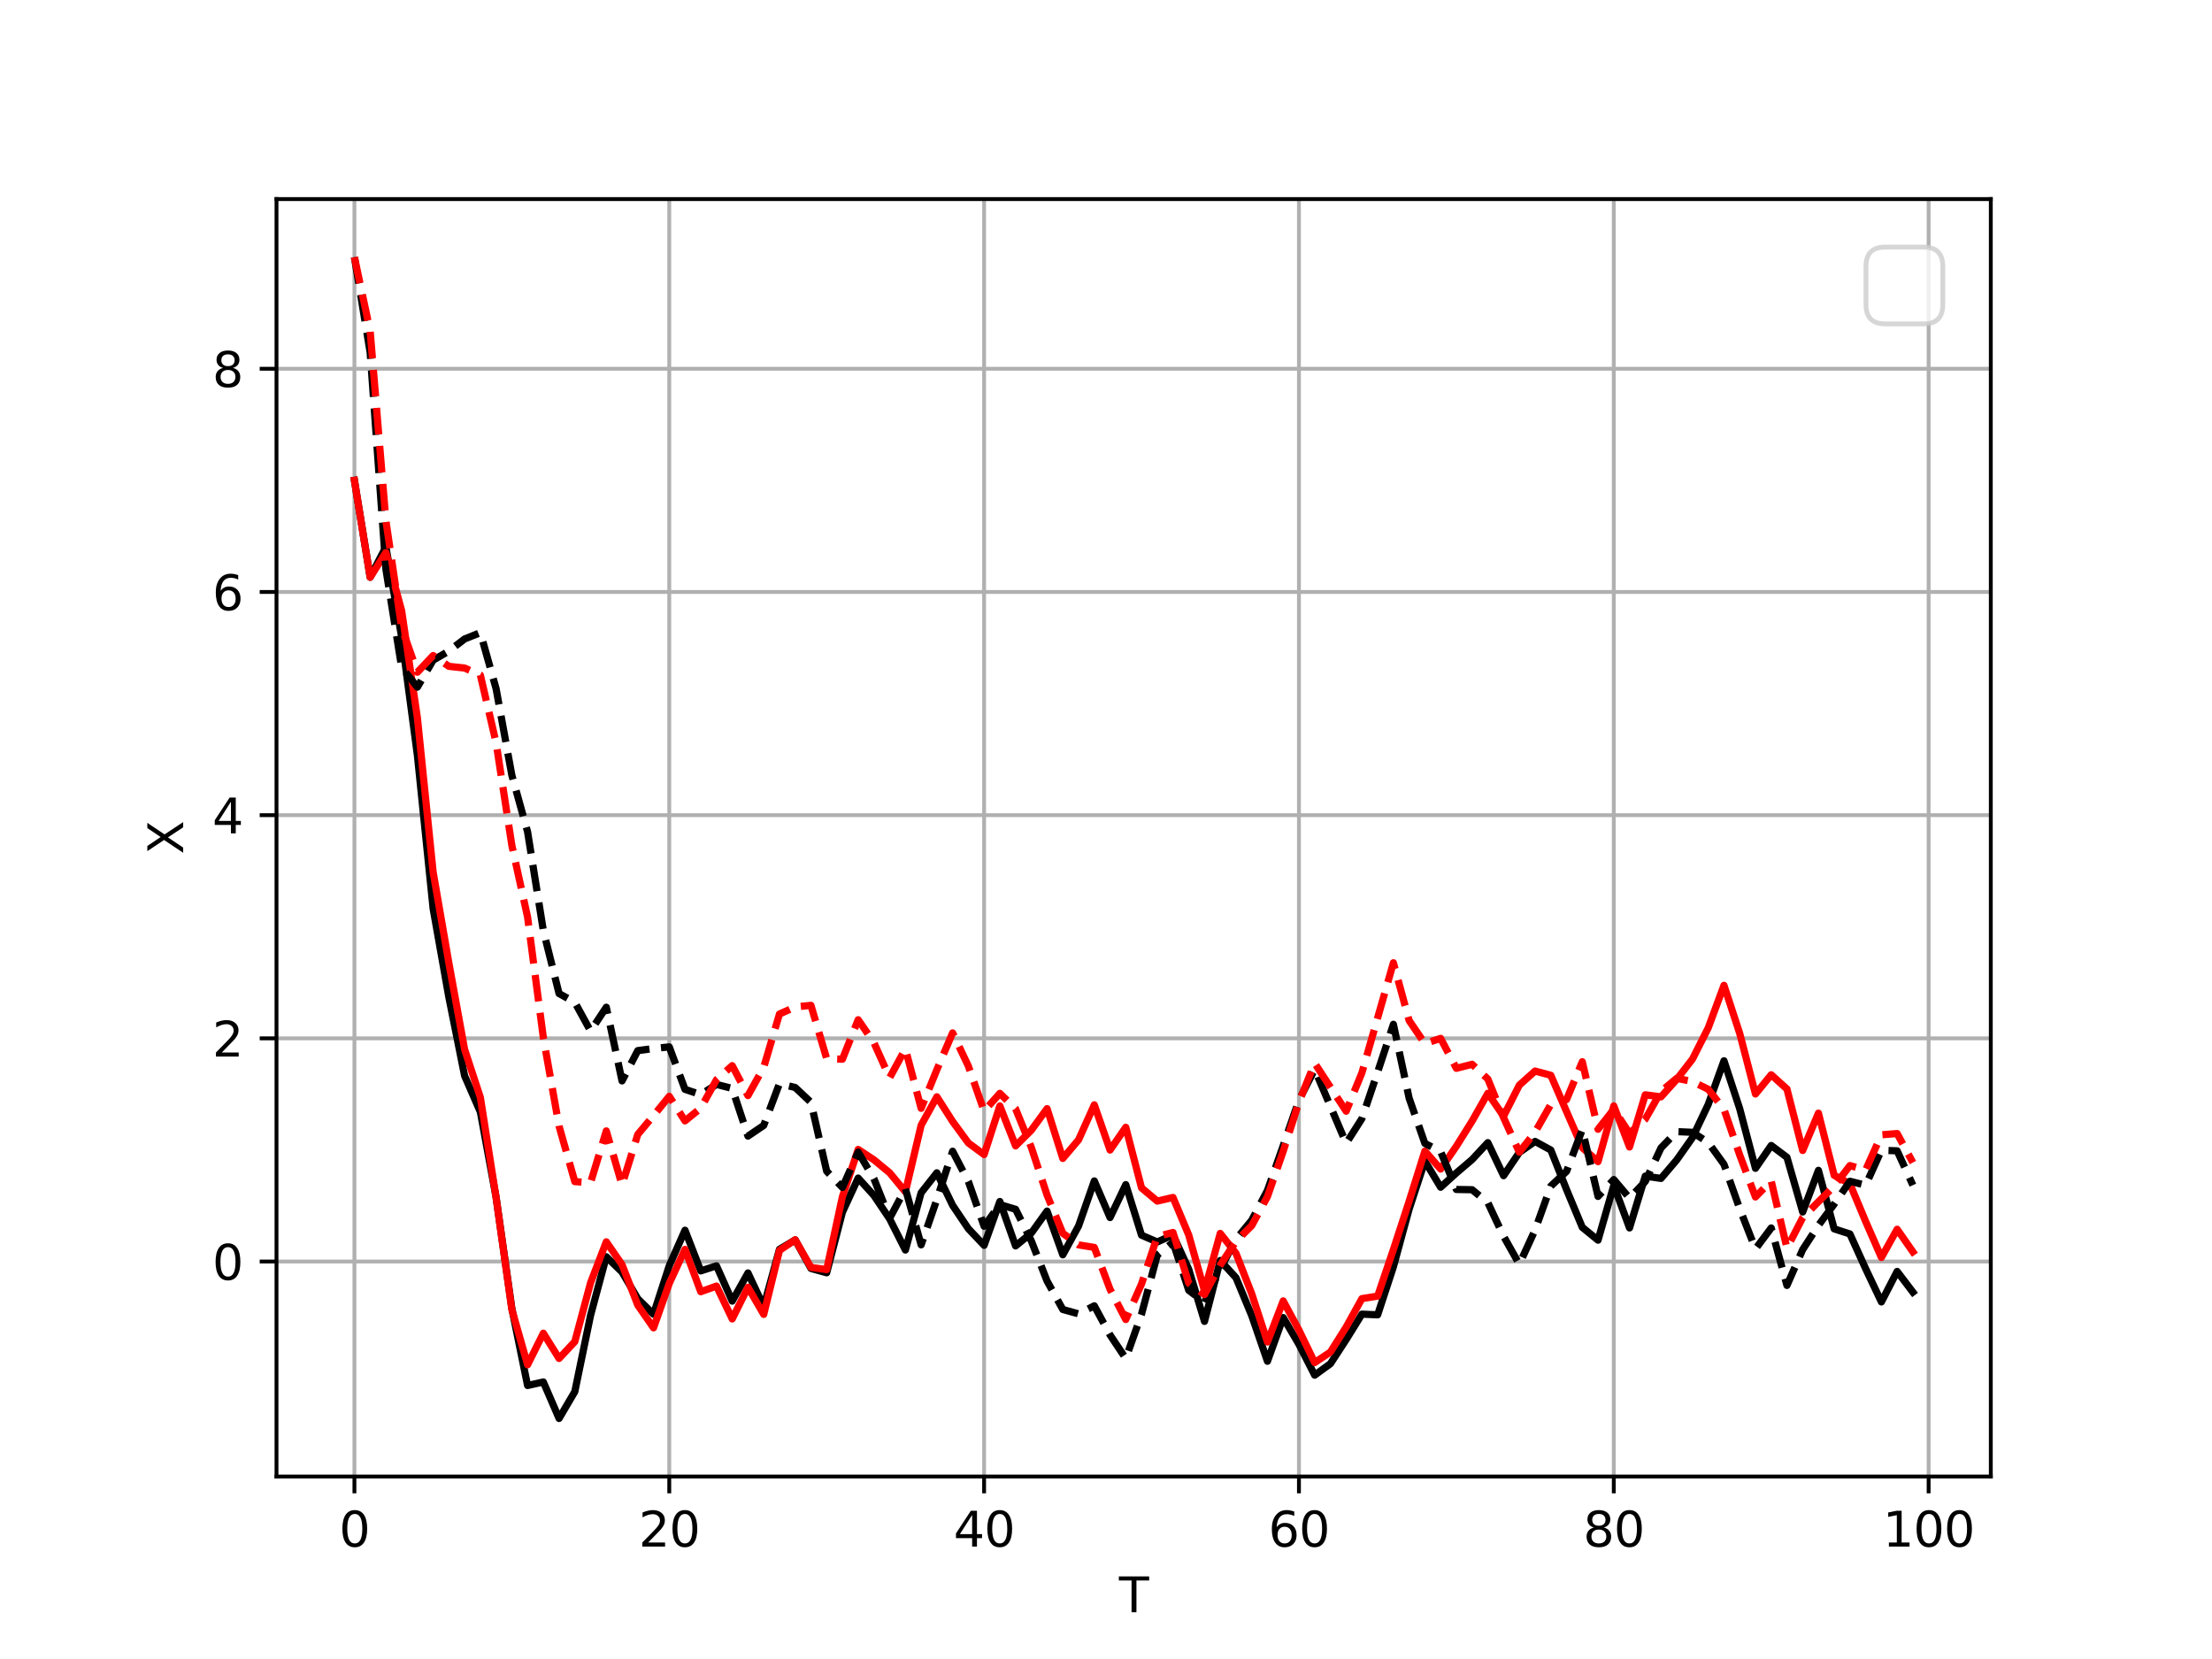 <?xml version="1.0" encoding="utf-8" standalone="no"?>
<!DOCTYPE svg PUBLIC "-//W3C//DTD SVG 1.1//EN"
  "http://www.w3.org/Graphics/SVG/1.1/DTD/svg11.dtd">
<svg xmlns:xlink="http://www.w3.org/1999/xlink" width="460.8pt" height="345.6pt" viewBox="0 0 460.8 345.6" xmlns="http://www.w3.org/2000/svg" version="1.1">
 <defs>
  <style type="text/css">*{stroke-linejoin: round; stroke-linecap: butt}</style>
 </defs>
 <g id="figure_1">
  <g id="patch_1">
   <path d="M 0 345.6 
L 460.8 345.6 
L 460.8 0 
L 0 0 
z
" style="fill: #ffffff"/>
  </g>
  <g id="axes_1">
   <g id="patch_2">
    <path d="M 57.6 307.584 
L 414.72 307.584 
L 414.72 41.472 
L 57.6 41.472 
z
" style="fill: #ffffff"/>
   </g>
   <g id="matplotlib.axis_1">
    <g id="xtick_1">
     <g id="line2d_1">
      <path d="M 73.833 307.584 
L 73.833 41.472 
" clip-path="url(#pfc5a4c0663)" style="fill: none; stroke: #b0b0b0; stroke-width: 0.8; stroke-linecap: square"/>
     </g>
     <g id="line2d_2">
      <defs>
       <path id="m02b0910da8" d="M 0 0 
L 0 3.5 
" style="stroke: #000000; stroke-width: 0.8"/>
      </defs>
      <g>
       <use xlink:href="#m02b0910da8" x="73.833" y="307.584" style="stroke: #000000; stroke-width: 0.8"/>
      </g>
     </g>
     <g id="text_1">
      <!-- 0 -->
      <g transform="translate(70.651 322.182) scale(0.1 -0.1)">
       <defs>
        <path id="DejaVuSans-30" d="M 2034 4250 
Q 1547 4250 1301 3770 
Q 1056 3291 1056 2328 
Q 1056 1369 1301 889 
Q 1547 409 2034 409 
Q 2525 409 2770 889 
Q 3016 1369 3016 2328 
Q 3016 3291 2770 3770 
Q 2525 4250 2034 4250 
z
M 2034 4750 
Q 2819 4750 3233 4129 
Q 3647 3509 3647 2328 
Q 3647 1150 3233 529 
Q 2819 -91 2034 -91 
Q 1250 -91 836 529 
Q 422 1150 422 2328 
Q 422 3509 836 4129 
Q 1250 4750 2034 4750 
z
" transform="scale(0.016)"/>
       </defs>
       <use xlink:href="#DejaVuSans-30"/>
      </g>
     </g>
    </g>
    <g id="xtick_2">
     <g id="line2d_3">
      <path d="M 139.42 307.584 
L 139.42 41.472 
" clip-path="url(#pfc5a4c0663)" style="fill: none; stroke: #b0b0b0; stroke-width: 0.8; stroke-linecap: square"/>
     </g>
     <g id="line2d_4">
      <g>
       <use xlink:href="#m02b0910da8" x="139.42" y="307.584" style="stroke: #000000; stroke-width: 0.8"/>
      </g>
     </g>
     <g id="text_2">
      <!-- 20 -->
      <g transform="translate(133.057 322.182) scale(0.1 -0.1)">
       <defs>
        <path id="DejaVuSans-32" d="M 1228 531 
L 3431 531 
L 3431 0 
L 469 0 
L 469 531 
Q 828 903 1448 1529 
Q 2069 2156 2228 2338 
Q 2531 2678 2651 2914 
Q 2772 3150 2772 3378 
Q 2772 3750 2511 3984 
Q 2250 4219 1831 4219 
Q 1534 4219 1204 4116 
Q 875 4013 500 3803 
L 500 4441 
Q 881 4594 1212 4672 
Q 1544 4750 1819 4750 
Q 2544 4750 2975 4387 
Q 3406 4025 3406 3419 
Q 3406 3131 3298 2873 
Q 3191 2616 2906 2266 
Q 2828 2175 2409 1742 
Q 1991 1309 1228 531 
z
" transform="scale(0.016)"/>
       </defs>
       <use xlink:href="#DejaVuSans-32"/>
       <use xlink:href="#DejaVuSans-30" x="63.623"/>
      </g>
     </g>
    </g>
    <g id="xtick_3">
     <g id="line2d_5">
      <path d="M 205.006 307.584 
L 205.006 41.472 
" clip-path="url(#pfc5a4c0663)" style="fill: none; stroke: #b0b0b0; stroke-width: 0.8; stroke-linecap: square"/>
     </g>
     <g id="line2d_6">
      <g>
       <use xlink:href="#m02b0910da8" x="205.006" y="307.584" style="stroke: #000000; stroke-width: 0.8"/>
      </g>
     </g>
     <g id="text_3">
      <!-- 40 -->
      <g transform="translate(198.644 322.182) scale(0.1 -0.1)">
       <defs>
        <path id="DejaVuSans-34" d="M 2419 4116 
L 825 1625 
L 2419 1625 
L 2419 4116 
z
M 2253 4666 
L 3047 4666 
L 3047 1625 
L 3713 1625 
L 3713 1100 
L 3047 1100 
L 3047 0 
L 2419 0 
L 2419 1100 
L 313 1100 
L 313 1709 
L 2253 4666 
z
" transform="scale(0.016)"/>
       </defs>
       <use xlink:href="#DejaVuSans-34"/>
       <use xlink:href="#DejaVuSans-30" x="63.623"/>
      </g>
     </g>
    </g>
    <g id="xtick_4">
     <g id="line2d_7">
      <path d="M 270.593 307.584 
L 270.593 41.472 
" clip-path="url(#pfc5a4c0663)" style="fill: none; stroke: #b0b0b0; stroke-width: 0.8; stroke-linecap: square"/>
     </g>
     <g id="line2d_8">
      <g>
       <use xlink:href="#m02b0910da8" x="270.593" y="307.584" style="stroke: #000000; stroke-width: 0.8"/>
      </g>
     </g>
     <g id="text_4">
      <!-- 60 -->
      <g transform="translate(264.231 322.182) scale(0.1 -0.1)">
       <defs>
        <path id="DejaVuSans-36" d="M 2113 2584 
Q 1688 2584 1439 2293 
Q 1191 2003 1191 1497 
Q 1191 994 1439 701 
Q 1688 409 2113 409 
Q 2538 409 2786 701 
Q 3034 994 3034 1497 
Q 3034 2003 2786 2293 
Q 2538 2584 2113 2584 
z
M 3366 4563 
L 3366 3988 
Q 3128 4100 2886 4159 
Q 2644 4219 2406 4219 
Q 1781 4219 1451 3797 
Q 1122 3375 1075 2522 
Q 1259 2794 1537 2939 
Q 1816 3084 2150 3084 
Q 2853 3084 3261 2657 
Q 3669 2231 3669 1497 
Q 3669 778 3244 343 
Q 2819 -91 2113 -91 
Q 1303 -91 875 529 
Q 447 1150 447 2328 
Q 447 3434 972 4092 
Q 1497 4750 2381 4750 
Q 2619 4750 2861 4703 
Q 3103 4656 3366 4563 
z
" transform="scale(0.016)"/>
       </defs>
       <use xlink:href="#DejaVuSans-36"/>
       <use xlink:href="#DejaVuSans-30" x="63.623"/>
      </g>
     </g>
    </g>
    <g id="xtick_5">
     <g id="line2d_9">
      <path d="M 336.18 307.584 
L 336.18 41.472 
" clip-path="url(#pfc5a4c0663)" style="fill: none; stroke: #b0b0b0; stroke-width: 0.8; stroke-linecap: square"/>
     </g>
     <g id="line2d_10">
      <g>
       <use xlink:href="#m02b0910da8" x="336.18" y="307.584" style="stroke: #000000; stroke-width: 0.8"/>
      </g>
     </g>
     <g id="text_5">
      <!-- 80 -->
      <g transform="translate(329.817 322.182) scale(0.1 -0.1)">
       <defs>
        <path id="DejaVuSans-38" d="M 2034 2216 
Q 1584 2216 1326 1975 
Q 1069 1734 1069 1313 
Q 1069 891 1326 650 
Q 1584 409 2034 409 
Q 2484 409 2743 651 
Q 3003 894 3003 1313 
Q 3003 1734 2745 1975 
Q 2488 2216 2034 2216 
z
M 1403 2484 
Q 997 2584 770 2862 
Q 544 3141 544 3541 
Q 544 4100 942 4425 
Q 1341 4750 2034 4750 
Q 2731 4750 3128 4425 
Q 3525 4100 3525 3541 
Q 3525 3141 3298 2862 
Q 3072 2584 2669 2484 
Q 3125 2378 3379 2068 
Q 3634 1759 3634 1313 
Q 3634 634 3220 271 
Q 2806 -91 2034 -91 
Q 1263 -91 848 271 
Q 434 634 434 1313 
Q 434 1759 690 2068 
Q 947 2378 1403 2484 
z
M 1172 3481 
Q 1172 3119 1398 2916 
Q 1625 2713 2034 2713 
Q 2441 2713 2670 2916 
Q 2900 3119 2900 3481 
Q 2900 3844 2670 4047 
Q 2441 4250 2034 4250 
Q 1625 4250 1398 4047 
Q 1172 3844 1172 3481 
z
" transform="scale(0.016)"/>
       </defs>
       <use xlink:href="#DejaVuSans-38"/>
       <use xlink:href="#DejaVuSans-30" x="63.623"/>
      </g>
     </g>
    </g>
    <g id="xtick_6">
     <g id="line2d_11">
      <path d="M 401.767 307.584 
L 401.767 41.472 
" clip-path="url(#pfc5a4c0663)" style="fill: none; stroke: #b0b0b0; stroke-width: 0.8; stroke-linecap: square"/>
     </g>
     <g id="line2d_12">
      <g>
       <use xlink:href="#m02b0910da8" x="401.767" y="307.584" style="stroke: #000000; stroke-width: 0.8"/>
      </g>
     </g>
     <g id="text_6">
      <!-- 100 -->
      <g transform="translate(392.223 322.182) scale(0.1 -0.1)">
       <defs>
        <path id="DejaVuSans-31" d="M 794 531 
L 1825 531 
L 1825 4091 
L 703 3866 
L 703 4441 
L 1819 4666 
L 2450 4666 
L 2450 531 
L 3481 531 
L 3481 0 
L 794 0 
L 794 531 
z
" transform="scale(0.016)"/>
       </defs>
       <use xlink:href="#DejaVuSans-31"/>
       <use xlink:href="#DejaVuSans-30" x="63.623"/>
       <use xlink:href="#DejaVuSans-30" x="127.246"/>
      </g>
     </g>
    </g>
    <g id="text_7">
     <!-- T -->
     <g transform="translate(233.106 335.861) scale(0.1 -0.1)">
      <defs>
       <path id="DejaVuSans-54" d="M -19 4666 
L 3928 4666 
L 3928 4134 
L 2272 4134 
L 2272 0 
L 1638 0 
L 1638 4134 
L -19 4134 
L -19 4666 
z
" transform="scale(0.016)"/>
      </defs>
      <use xlink:href="#DejaVuSans-54"/>
     </g>
    </g>
   </g>
   <g id="matplotlib.axis_2">
    <g id="ytick_1">
     <g id="line2d_13">
      <path d="M 57.6 262.802 
L 414.72 262.802 
" clip-path="url(#pfc5a4c0663)" style="fill: none; stroke: #b0b0b0; stroke-width: 0.8; stroke-linecap: square"/>
     </g>
     <g id="line2d_14">
      <defs>
       <path id="m98485cc4eb" d="M 0 0 
L -3.5 0 
" style="stroke: #000000; stroke-width: 0.8"/>
      </defs>
      <g>
       <use xlink:href="#m98485cc4eb" x="57.6" y="262.802" style="stroke: #000000; stroke-width: 0.8"/>
      </g>
     </g>
     <g id="text_8">
      <!-- 0 -->
      <g transform="translate(44.237 266.601) scale(0.1 -0.1)">
       <use xlink:href="#DejaVuSans-30"/>
      </g>
     </g>
    </g>
    <g id="ytick_2">
     <g id="line2d_15">
      <path d="M 57.6 216.305 
L 414.72 216.305 
" clip-path="url(#pfc5a4c0663)" style="fill: none; stroke: #b0b0b0; stroke-width: 0.8; stroke-linecap: square"/>
     </g>
     <g id="line2d_16">
      <g>
       <use xlink:href="#m98485cc4eb" x="57.6" y="216.305" style="stroke: #000000; stroke-width: 0.8"/>
      </g>
     </g>
     <g id="text_9">
      <!-- 2 -->
      <g transform="translate(44.237 220.105) scale(0.1 -0.1)">
       <use xlink:href="#DejaVuSans-32"/>
      </g>
     </g>
    </g>
    <g id="ytick_3">
     <g id="line2d_17">
      <path d="M 57.6 169.809 
L 414.72 169.809 
" clip-path="url(#pfc5a4c0663)" style="fill: none; stroke: #b0b0b0; stroke-width: 0.8; stroke-linecap: square"/>
     </g>
     <g id="line2d_18">
      <g>
       <use xlink:href="#m98485cc4eb" x="57.6" y="169.809" style="stroke: #000000; stroke-width: 0.8"/>
      </g>
     </g>
     <g id="text_10">
      <!-- 4 -->
      <g transform="translate(44.237 173.608) scale(0.1 -0.1)">
       <use xlink:href="#DejaVuSans-34"/>
      </g>
     </g>
    </g>
    <g id="ytick_4">
     <g id="line2d_19">
      <path d="M 57.6 123.313 
L 414.72 123.313 
" clip-path="url(#pfc5a4c0663)" style="fill: none; stroke: #b0b0b0; stroke-width: 0.8; stroke-linecap: square"/>
     </g>
     <g id="line2d_20">
      <g>
       <use xlink:href="#m98485cc4eb" x="57.6" y="123.313" style="stroke: #000000; stroke-width: 0.8"/>
      </g>
     </g>
     <g id="text_11">
      <!-- 6 -->
      <g transform="translate(44.237 127.112) scale(0.1 -0.1)">
       <use xlink:href="#DejaVuSans-36"/>
      </g>
     </g>
    </g>
    <g id="ytick_5">
     <g id="line2d_21">
      <path d="M 57.6 76.816 
L 414.72 76.816 
" clip-path="url(#pfc5a4c0663)" style="fill: none; stroke: #b0b0b0; stroke-width: 0.8; stroke-linecap: square"/>
     </g>
     <g id="line2d_22">
      <g>
       <use xlink:href="#m98485cc4eb" x="57.6" y="76.816" style="stroke: #000000; stroke-width: 0.8"/>
      </g>
     </g>
     <g id="text_12">
      <!-- 8 -->
      <g transform="translate(44.237 80.615) scale(0.1 -0.1)">
       <use xlink:href="#DejaVuSans-38"/>
      </g>
     </g>
    </g>
    <g id="text_13">
     <!-- X -->
     <g transform="translate(38.158 177.953) rotate(-90) scale(0.1 -0.1)">
      <defs>
       <path id="DejaVuSans-58" d="M 403 4666 
L 1081 4666 
L 2241 2931 
L 3406 4666 
L 4084 4666 
L 2584 2425 
L 4184 0 
L 3506 0 
L 2194 1984 
L 872 0 
L 191 0 
L 1856 2491 
L 403 4666 
z
" transform="scale(0.016)"/>
      </defs>
      <use xlink:href="#DejaVuSans-58"/>
     </g>
    </g>
   </g>
   <g id="line2d_23">
    <path d="M 73.833 100.064 
L 77.112 120.257 
L 80.391 113.922 
L 83.671 132.718 
L 86.95 157.344 
L 90.229 189.287 
L 93.509 207.772 
L 96.788 224.119 
L 100.067 231.641 
L 103.347 249.414 
L 106.626 272.558 
L 109.905 288.625 
L 113.185 287.891 
L 116.464 295.488 
L 119.743 289.906 
L 123.023 274.017 
L 126.302 261.8 
L 129.581 264.988 
L 132.861 270.553 
L 136.14 273.777 
L 139.42 263.671 
L 142.699 256.282 
L 145.978 264.75 
L 149.258 263.693 
L 152.537 271.043 
L 155.816 265.178 
L 159.096 272.179 
L 162.375 260.256 
L 165.654 258.297 
L 168.934 264.237 
L 172.213 265.143 
L 175.492 252.518 
L 178.772 245.415 
L 182.051 249.038 
L 185.33 253.913 
L 188.61 260.402 
L 191.889 248.471 
L 195.168 244.313 
L 198.448 251.092 
L 201.727 255.958 
L 205.006 259.425 
L 208.286 250.295 
L 211.565 259.55 
L 214.844 256.86 
L 218.124 252.294 
L 221.403 261.398 
L 224.682 255.403 
L 227.962 246.009 
L 231.241 253.638 
L 234.52 246.779 
L 237.8 257.308 
L 241.079 258.729 
L 244.358 257.263 
L 247.638 264.425 
L 250.917 275.269 
L 254.196 262.583 
L 257.476 266.167 
L 260.755 274.072 
L 264.034 283.576 
L 267.314 274.474 
L 270.593 280.047 
L 273.872 286.471 
L 277.152 284.083 
L 280.431 279.055 
L 283.71 273.762 
L 286.99 273.902 
L 290.269 263.903 
L 293.548 251.87 
L 296.828 241.873 
L 300.107 247.323 
L 303.386 244.349 
L 306.666 241.556 
L 309.945 238.03 
L 313.224 244.918 
L 316.504 240.072 
L 319.783 237.78 
L 323.062 239.574 
L 326.342 247.817 
L 329.621 255.679 
L 332.9 258.35 
L 336.18 246.941 
L 339.459 255.801 
L 342.739 245.006 
L 346.018 245.487 
L 349.297 241.629 
L 352.577 236.978 
L 355.856 230.068 
L 359.135 220.981 
L 362.415 230.966 
L 365.694 243.384 
L 368.973 238.624 
L 372.253 241.089 
L 375.532 252.48 
L 378.811 243.804 
L 382.091 255.995 
L 385.37 257.058 
L 388.649 264.298 
L 391.929 271.217 
L 395.208 264.859 
L 398.487 269.175 
" clip-path="url(#pfc5a4c0663)" style="fill: none; stroke: #000000; stroke-width: 1.5; stroke-linecap: square"/>
   </g>
   <g id="line2d_24">
    <path d="M 73.833 100.064 
L 77.112 120.257 
L 80.391 115.085 
L 83.671 127.226 
L 86.95 149.535 
L 90.229 181.667 
L 93.509 200.626 
L 96.788 218.623 
L 100.067 228.619 
L 103.347 249.485 
L 106.626 272.806 
L 109.905 284.307 
L 113.185 277.729 
L 116.464 282.99 
L 119.743 279.489 
L 123.023 267.237 
L 126.302 258.693 
L 129.581 263.456 
L 132.861 271.883 
L 136.14 276.613 
L 139.42 267.353 
L 142.699 260.262 
L 145.978 269.089 
L 149.258 267.913 
L 152.537 274.758 
L 155.816 268.16 
L 159.096 273.81 
L 162.375 260.481 
L 165.654 258.27 
L 168.934 264.026 
L 172.213 264.478 
L 175.492 249.284 
L 178.772 239.446 
L 182.051 241.608 
L 185.33 244.313 
L 188.61 248.284 
L 191.889 234.41 
L 195.168 228.481 
L 198.448 233.618 
L 201.727 238.1 
L 205.006 240.518 
L 208.286 230.384 
L 211.565 238.706 
L 214.844 235.44 
L 218.124 230.953 
L 221.403 241.325 
L 224.682 237.453 
L 227.962 230.158 
L 231.241 239.574 
L 234.52 234.837 
L 237.8 247.456 
L 241.079 250.21 
L 244.358 249.451 
L 247.638 257.286 
L 250.917 268.896 
L 254.196 256.936 
L 257.476 261.084 
L 260.755 269.517 
L 264.034 279.561 
L 267.314 271.006 
L 270.593 277.087 
L 273.872 283.852 
L 277.152 281.653 
L 280.431 276.447 
L 283.71 270.524 
L 286.99 270.006 
L 290.269 260.305 
L 293.548 250.24 
L 296.828 239.796 
L 300.107 243.535 
L 303.386 238.786 
L 306.666 233.539 
L 309.945 227.752 
L 313.224 232.513 
L 316.504 226.054 
L 319.783 223.117 
L 323.062 224.003 
L 326.342 231.558 
L 329.621 239.076 
L 332.9 241.988 
L 336.18 230.377 
L 339.459 238.938 
L 342.739 228.068 
L 346.018 228.493 
L 349.297 224.853 
L 352.577 220.622 
L 355.856 214.125 
L 359.135 205.262 
L 362.415 215.277 
L 365.694 227.902 
L 368.973 223.893 
L 372.253 226.859 
L 375.532 239.668 
L 378.811 231.889 
L 382.091 244.837 
L 385.37 246.599 
L 388.649 254.46 
L 391.929 261.958 
L 395.208 256.08 
L 398.487 260.775 
" clip-path="url(#pfc5a4c0663)" style="fill: none; stroke: #ff0000; stroke-width: 1.5; stroke-linecap: square"/>
   </g>
   <g id="line2d_25">
    <path d="M 73.833 53.568 
L 77.112 73.429 
L 80.391 118.576 
L 83.671 139.031 
L 86.95 143.144 
L 90.229 137.529 
L 93.509 135.623 
L 96.788 133.109 
L 100.067 131.788 
L 103.347 143.471 
L 106.626 161.487 
L 109.905 173.288 
L 113.185 193.84 
L 116.464 206.98 
L 119.743 208.792 
L 123.023 214.772 
L 126.302 209.827 
L 129.581 225.172 
L 132.861 218.86 
L 136.14 218.428 
L 139.42 218.086 
L 142.699 226.932 
L 145.978 228.029 
L 149.258 225.904 
L 152.537 226.742 
L 155.816 236.671 
L 159.096 234.446 
L 162.375 225.74 
L 165.654 226.545 
L 168.934 229.628 
L 172.213 243.982 
L 175.492 247.37 
L 178.772 240.005 
L 182.051 245.534 
L 185.33 253.782 
L 188.61 247.627 
L 191.889 259.325 
L 195.168 249.858 
L 198.448 239.823 
L 201.727 246.115 
L 205.006 255.448 
L 208.286 250.942 
L 211.565 251.915 
L 214.844 258.509 
L 218.124 266.86 
L 221.403 272.787 
L 224.682 273.7 
L 227.962 272.026 
L 231.241 278.095 
L 234.52 283.004 
L 237.8 273.757 
L 241.079 261.445 
L 244.358 258.805 
L 247.638 268.795 
L 250.917 271.3 
L 254.196 264.369 
L 257.476 258.162 
L 260.755 254.2 
L 264.034 247.982 
L 267.314 238.672 
L 270.593 229.185 
L 273.872 222.768 
L 277.152 230.463 
L 280.431 238.179 
L 283.71 233.025 
L 286.99 223.321 
L 290.269 213.38 
L 293.548 228.768 
L 296.828 238.193 
L 300.107 239.877 
L 303.386 247.787 
L 306.666 247.839 
L 309.945 250.528 
L 313.224 257.53 
L 316.504 263.373 
L 319.783 256.223 
L 323.062 247.09 
L 326.342 244.012 
L 329.621 235.31 
L 332.9 249.235 
L 336.18 245.725 
L 339.459 249.588 
L 342.739 246.125 
L 346.018 239.126 
L 349.297 235.737 
L 352.577 235.88 
L 355.856 238.009 
L 359.135 242.547 
L 362.415 251.801 
L 365.694 260.189 
L 368.973 255.804 
L 372.253 267.777 
L 375.532 260.316 
L 378.811 255.265 
L 382.091 250.838 
L 385.37 246.077 
L 388.649 246.904 
L 391.929 239.622 
L 395.208 239.737 
L 398.487 246.89 
" clip-path="url(#pfc5a4c0663)" style="fill: none; stroke-dasharray: 5.55,2.4; stroke-dashoffset: 0; stroke: #000000; stroke-width: 1.5"/>
   </g>
   <g id="line2d_26">
    <path d="M 73.833 53.568 
L 77.112 68.968 
L 80.391 108.496 
L 83.671 130.735 
L 86.95 140.035 
L 90.229 136.562 
L 93.509 138.812 
L 96.788 139.165 
L 100.067 140.632 
L 103.347 154.727 
L 106.626 176.097 
L 109.905 191.056 
L 113.185 216.151 
L 116.464 234.616 
L 119.743 246.151 
L 123.023 246.37 
L 126.302 235.591 
L 129.581 246.854 
L 132.861 236.32 
L 136.14 232.414 
L 139.42 228.384 
L 142.699 233.5 
L 145.978 230.836 
L 149.258 224.929 
L 152.537 221.993 
L 155.816 228.229 
L 159.096 222.333 
L 162.375 211.243 
L 165.654 209.766 
L 168.934 209.43 
L 172.213 220.541 
L 175.492 220.648 
L 178.772 212.43 
L 182.051 217.198 
L 185.33 224.51 
L 188.61 218.493 
L 191.889 230.887 
L 195.168 222.834 
L 198.448 215.169 
L 201.727 222.086 
L 205.006 231.457 
L 208.286 227.765 
L 211.565 230.986 
L 214.844 239.022 
L 218.124 248.957 
L 221.403 256.908 
L 224.682 259.33 
L 227.962 259.864 
L 231.241 268.574 
L 234.52 274.879 
L 237.8 267.475 
L 241.079 257.585 
L 244.358 256.746 
L 247.638 267.294 
L 250.917 269.695 
L 254.196 263.534 
L 257.476 258.596 
L 260.755 255.321 
L 264.034 249.263 
L 267.314 239.828 
L 270.593 229.594 
L 273.872 221.469 
L 277.152 226.494 
L 280.431 231.483 
L 283.71 223.487 
L 286.99 212.031 
L 290.269 200.561 
L 293.548 212.6 
L 296.828 217.409 
L 300.107 216.313 
L 303.386 222.548 
L 306.666 221.713 
L 309.945 224.787 
L 313.224 232.824 
L 316.504 240.031 
L 319.783 235.853 
L 323.062 230.078 
L 326.342 229.062 
L 329.621 221.18 
L 332.9 235.248 
L 336.18 231.098 
L 339.459 236.093 
L 342.739 233.148 
L 346.018 227.368 
L 349.297 224.632 
L 352.577 225.298 
L 355.856 226.914 
L 359.135 231.077 
L 362.415 240.612 
L 365.694 249.348 
L 368.973 246.009 
L 372.253 260.012 
L 375.532 253.66 
L 378.811 250.345 
L 382.091 247.091 
L 385.37 242.813 
L 388.649 243.73 
L 391.929 236.398 
L 395.208 236.138 
L 398.487 242.184 
" clip-path="url(#pfc5a4c0663)" style="fill: none; stroke-dasharray: 5.55,2.4; stroke-dashoffset: 0; stroke: #ff0000; stroke-width: 1.5"/>
   </g>
   <g id="patch_3">
    <path d="M 57.6 307.584 
L 57.6 41.472 
" style="fill: none; stroke: #000000; stroke-width: 0.8; stroke-linejoin: miter; stroke-linecap: square"/>
   </g>
   <g id="patch_4">
    <path d="M 414.72 307.584 
L 414.72 41.472 
" style="fill: none; stroke: #000000; stroke-width: 0.8; stroke-linejoin: miter; stroke-linecap: square"/>
   </g>
   <g id="patch_5">
    <path d="M 57.6 307.584 
L 414.72 307.584 
" style="fill: none; stroke: #000000; stroke-width: 0.8; stroke-linejoin: miter; stroke-linecap: square"/>
   </g>
   <g id="patch_6">
    <path d="M 57.6 41.472 
L 414.72 41.472 
" style="fill: none; stroke: #000000; stroke-width: 0.8; stroke-linejoin: miter; stroke-linecap: square"/>
   </g>
   <g id="legend_1">
    <g id="patch_7">
     <path d="M 392.72 67.472 
L 400.72 67.472 
Q 404.72 67.472 404.72 63.472 
L 404.72 55.472 
Q 404.72 51.472 400.72 51.472 
L 392.72 51.472 
Q 388.72 51.472 388.72 55.472 
L 388.72 63.472 
Q 388.72 67.472 392.72 67.472 
z
" style="fill: #ffffff; opacity: 0.8; stroke: #cccccc; stroke-linejoin: miter"/>
    </g>
   </g>
  </g>
 </g>
 <defs>
  <clipPath id="pfc5a4c0663">
   <rect x="57.6" y="41.472" width="357.12" height="266.112"/>
  </clipPath>
 </defs>
</svg>
